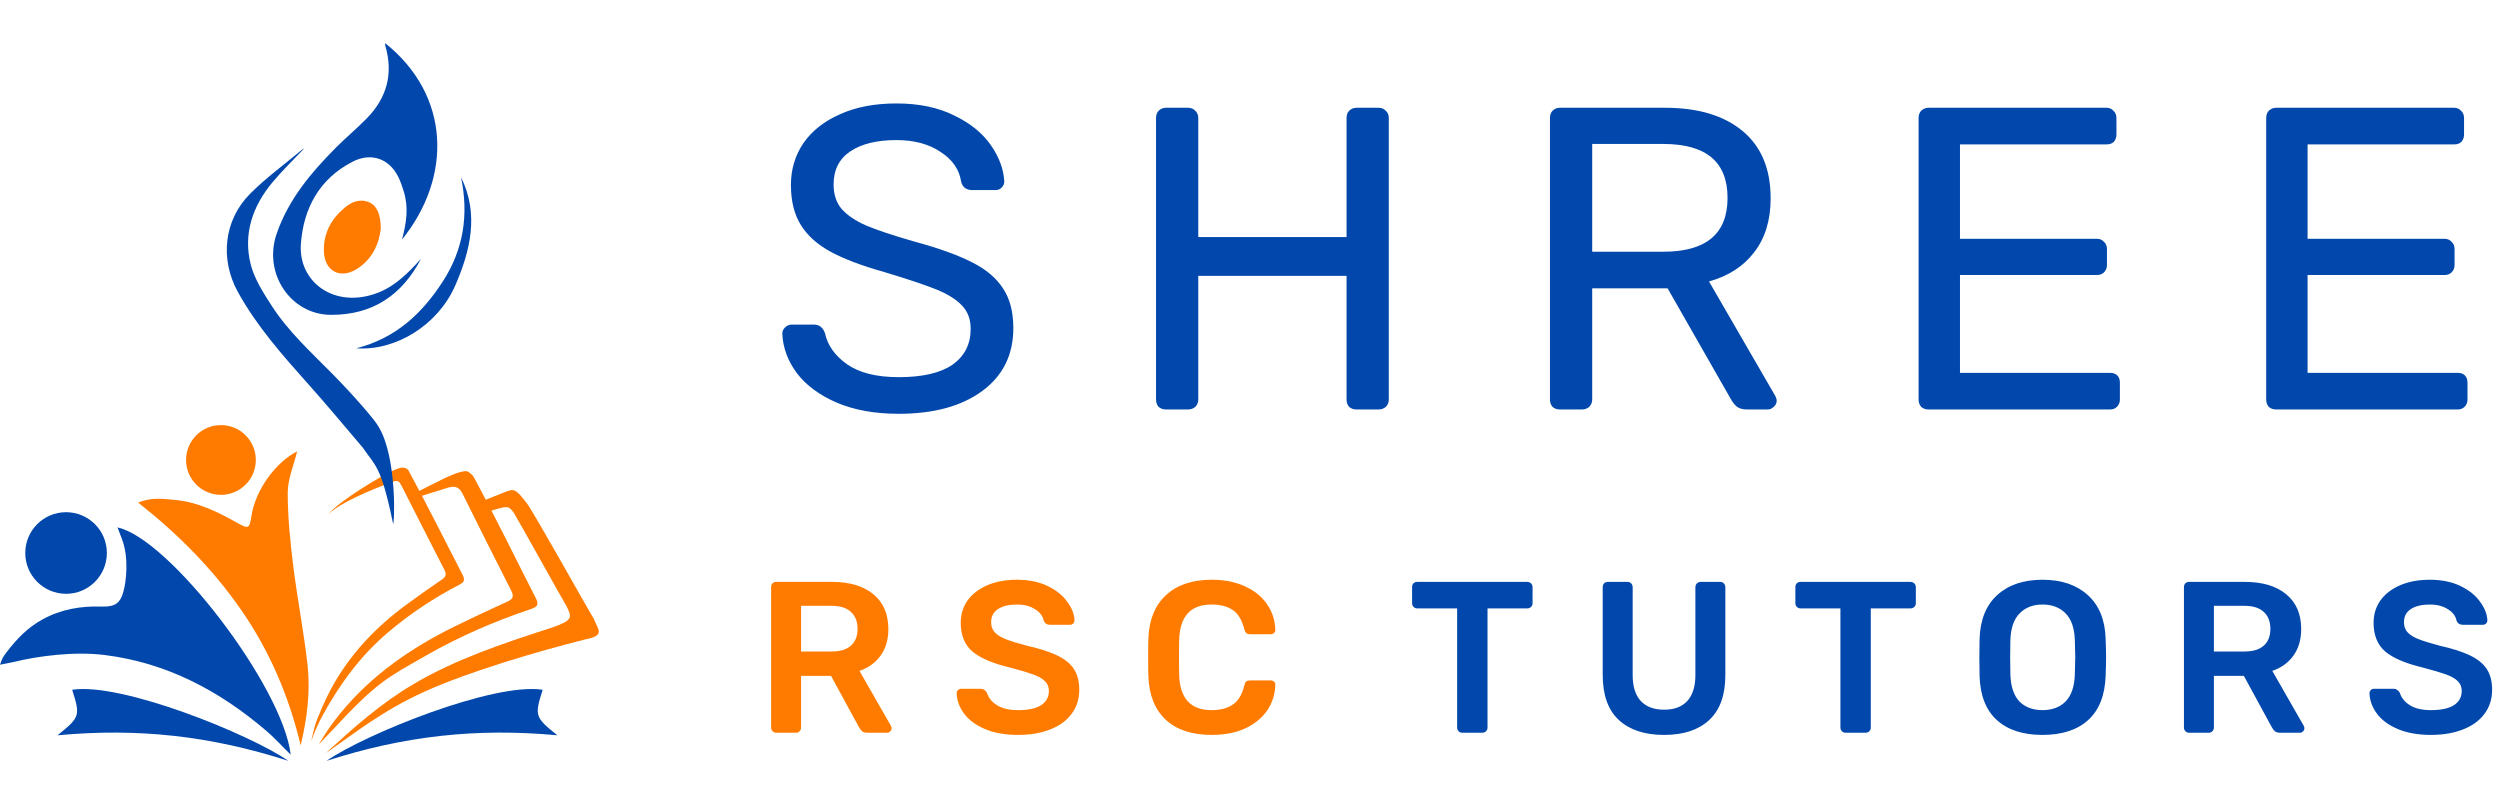 <svg width="116" height="37" viewBox="0 0 116 37" fill="none" xmlns="http://www.w3.org/2000/svg">
<path d="M41.699 19.2C40.592 19.2 39.632 19.027 38.819 18.68C38.019 18.333 37.406 17.88 36.979 17.32C36.552 16.747 36.326 16.133 36.299 15.48C36.299 15.373 36.339 15.28 36.419 15.2C36.512 15.107 36.619 15.06 36.739 15.06H37.759C38.012 15.06 38.186 15.193 38.279 15.46C38.399 16.02 38.739 16.5 39.299 16.9C39.872 17.3 40.672 17.5 41.699 17.5C42.806 17.5 43.639 17.307 44.199 16.92C44.759 16.52 45.039 15.967 45.039 15.26C45.039 14.807 44.899 14.44 44.619 14.16C44.352 13.88 43.952 13.633 43.419 13.42C42.886 13.207 42.086 12.94 41.019 12.62C39.979 12.327 39.152 12.013 38.539 11.68C37.926 11.347 37.466 10.933 37.159 10.44C36.852 9.947 36.699 9.327 36.699 8.58C36.699 7.86 36.892 7.213 37.279 6.64C37.679 6.067 38.246 5.62 38.979 5.3C39.712 4.967 40.586 4.8 41.599 4.8C42.639 4.8 43.532 4.987 44.279 5.36C45.026 5.72 45.592 6.18 45.979 6.74C46.366 7.3 46.572 7.86 46.599 8.42C46.599 8.527 46.559 8.62 46.479 8.7C46.412 8.78 46.312 8.82 46.179 8.82H45.119C44.839 8.82 44.666 8.693 44.599 8.44C44.519 7.88 44.206 7.42 43.659 7.06C43.112 6.687 42.426 6.5 41.599 6.5C40.692 6.5 39.979 6.673 39.459 7.02C38.939 7.367 38.679 7.88 38.679 8.56C38.679 9.013 38.799 9.387 39.039 9.68C39.292 9.973 39.672 10.233 40.179 10.46C40.686 10.673 41.426 10.92 42.399 11.2C43.532 11.507 44.426 11.827 45.079 12.16C45.732 12.48 46.219 12.887 46.539 13.38C46.859 13.86 47.019 14.473 47.019 15.22C47.019 16.46 46.539 17.433 45.579 18.14C44.619 18.847 43.326 19.2 41.699 19.2ZM54.1 19C53.967 19 53.854 18.96 53.76 18.88C53.68 18.787 53.64 18.673 53.64 18.54V5.48C53.64 5.333 53.68 5.22 53.76 5.14C53.854 5.047 53.967 5 54.1 5H55.12C55.267 5 55.38 5.047 55.46 5.14C55.554 5.22 55.6 5.333 55.6 5.48V11H62.48V5.48C62.48 5.333 62.52 5.22 62.6 5.14C62.694 5.047 62.807 5 62.94 5H63.96C64.107 5 64.22 5.047 64.3 5.14C64.394 5.22 64.44 5.333 64.44 5.48V18.54C64.44 18.673 64.394 18.787 64.3 18.88C64.207 18.96 64.094 19 63.96 19H62.94C62.807 19 62.694 18.96 62.6 18.88C62.52 18.787 62.48 18.673 62.48 18.54V12.8H55.6V18.54C55.6 18.673 55.554 18.787 55.46 18.88C55.367 18.96 55.254 19 55.12 19H54.1ZM72.378 19C72.244 19 72.131 18.96 72.038 18.88C71.958 18.787 71.918 18.673 71.918 18.54V5.48C71.918 5.333 71.958 5.22 72.038 5.14C72.131 5.047 72.244 5 72.378 5H77.258C78.791 5 79.991 5.36 80.858 6.08C81.724 6.8 82.158 7.84 82.158 9.2C82.158 10.213 81.904 11.047 81.398 11.7C80.904 12.353 80.204 12.807 79.298 13.06L82.378 18.38C82.418 18.46 82.438 18.533 82.438 18.6C82.438 18.707 82.391 18.8 82.298 18.88C82.218 18.96 82.124 19 82.018 19H81.058C80.858 19 80.698 18.953 80.578 18.86C80.471 18.767 80.371 18.633 80.278 18.46L77.378 13.38H73.878V18.54C73.878 18.673 73.831 18.787 73.738 18.88C73.644 18.96 73.531 19 73.398 19H72.378ZM77.178 11.68C79.164 11.68 80.158 10.847 80.158 9.18C80.158 7.513 79.164 6.68 77.178 6.68H73.878V11.68H77.178ZM89.483 19C89.35 19 89.237 18.96 89.143 18.88C89.063 18.787 89.023 18.673 89.023 18.54V5.48C89.023 5.333 89.063 5.22 89.143 5.14C89.237 5.047 89.35 5 89.483 5H97.743C97.876 5 97.983 5.047 98.063 5.14C98.156 5.22 98.203 5.333 98.203 5.48V6.24C98.203 6.373 98.163 6.487 98.083 6.58C98.003 6.66 97.89 6.7 97.743 6.7H90.943V11.08H97.303C97.436 11.08 97.543 11.127 97.623 11.22C97.716 11.3 97.763 11.413 97.763 11.56V12.3C97.763 12.433 97.716 12.547 97.623 12.64C97.543 12.72 97.436 12.76 97.303 12.76H90.943V17.3H97.903C98.05 17.3 98.163 17.34 98.243 17.42C98.323 17.5 98.363 17.613 98.363 17.76V18.54C98.363 18.673 98.317 18.787 98.223 18.88C98.143 18.96 98.037 19 97.903 19H89.483ZM105.612 19C105.479 19 105.365 18.96 105.272 18.88C105.192 18.787 105.152 18.673 105.152 18.54V5.48C105.152 5.333 105.192 5.22 105.272 5.14C105.365 5.047 105.479 5 105.612 5H113.872C114.005 5 114.112 5.047 114.192 5.14C114.285 5.22 114.332 5.333 114.332 5.48V6.24C114.332 6.373 114.292 6.487 114.212 6.58C114.132 6.66 114.019 6.7 113.872 6.7H107.072V11.08H113.432C113.565 11.08 113.672 11.127 113.752 11.22C113.845 11.3 113.892 11.413 113.892 11.56V12.3C113.892 12.433 113.845 12.547 113.752 12.64C113.672 12.72 113.565 12.76 113.432 12.76H107.072V17.3H114.032C114.179 17.3 114.292 17.34 114.372 17.42C114.452 17.5 114.492 17.613 114.492 17.76V18.54C114.492 18.673 114.445 18.787 114.352 18.88C114.272 18.96 114.165 19 114.032 19H105.612Z" fill="#0248AC"/>
<path d="M67.851 34C67.784 34 67.728 33.977 67.681 33.93C67.634 33.883 67.611 33.827 67.611 33.76V28.23H65.761C65.694 28.23 65.638 28.207 65.591 28.16C65.544 28.113 65.521 28.057 65.521 27.99V27.25C65.521 27.177 65.541 27.117 65.581 27.07C65.628 27.023 65.688 27 65.761 27H70.861C70.934 27 70.994 27.023 71.041 27.07C71.088 27.117 71.111 27.177 71.111 27.25V27.99C71.111 28.057 71.088 28.113 71.041 28.16C70.994 28.207 70.934 28.23 70.861 28.23H69.021V33.76C69.021 33.827 68.998 33.883 68.951 33.93C68.904 33.977 68.844 34 68.771 34H67.851ZM77.216 34.1C76.316 34.1 75.616 33.87 75.116 33.41C74.616 32.95 74.366 32.253 74.366 31.32V27.25C74.366 27.177 74.386 27.117 74.426 27.07C74.472 27.023 74.532 27 74.606 27H75.516C75.589 27 75.646 27.023 75.686 27.07C75.732 27.117 75.756 27.177 75.756 27.25V31.32C75.756 31.853 75.882 32.257 76.136 32.53C76.389 32.797 76.749 32.93 77.216 32.93C77.682 32.93 78.039 32.797 78.286 32.53C78.539 32.257 78.666 31.853 78.666 31.32V27.25C78.666 27.177 78.689 27.117 78.736 27.07C78.782 27.023 78.842 27 78.916 27H79.816C79.889 27 79.946 27.023 79.986 27.07C80.032 27.117 80.056 27.177 80.056 27.25V31.32C80.056 32.253 79.806 32.95 79.306 33.41C78.812 33.87 78.116 34.1 77.216 34.1ZM85.635 34C85.568 34 85.511 33.977 85.465 33.93C85.418 33.883 85.395 33.827 85.395 33.76V28.23H83.545C83.478 28.23 83.421 28.207 83.375 28.16C83.328 28.113 83.305 28.057 83.305 27.99V27.25C83.305 27.177 83.325 27.117 83.365 27.07C83.411 27.023 83.471 27 83.545 27H88.645C88.718 27 88.778 27.023 88.825 27.07C88.871 27.117 88.895 27.177 88.895 27.25V27.99C88.895 28.057 88.871 28.113 88.825 28.16C88.778 28.207 88.718 28.23 88.645 28.23H86.805V33.76C86.805 33.827 86.781 33.883 86.735 33.93C86.688 33.977 86.628 34 86.555 34H85.635ZM94.772 34.1C93.866 34.1 93.159 33.87 92.652 33.41C92.146 32.95 91.879 32.267 91.852 31.36C91.846 31.167 91.842 30.883 91.842 30.51C91.842 30.13 91.846 29.843 91.852 29.65C91.879 28.763 92.152 28.083 92.672 27.61C93.192 27.137 93.892 26.9 94.772 26.9C95.652 26.9 96.352 27.137 96.872 27.61C97.399 28.083 97.676 28.763 97.702 29.65C97.716 30.037 97.722 30.323 97.722 30.51C97.722 30.69 97.716 30.973 97.702 31.36C97.669 32.267 97.399 32.95 96.892 33.41C96.386 33.87 95.679 34.1 94.772 34.1ZM94.772 32.95C95.219 32.95 95.576 32.817 95.842 32.55C96.109 32.277 96.252 31.863 96.272 31.31C96.286 30.91 96.292 30.64 96.292 30.5C96.292 30.347 96.286 30.077 96.272 29.69C96.252 29.137 96.109 28.727 95.842 28.46C95.576 28.187 95.219 28.05 94.772 28.05C94.332 28.05 93.979 28.187 93.712 28.46C93.446 28.727 93.302 29.137 93.282 29.69C93.276 29.883 93.272 30.153 93.272 30.5C93.272 30.84 93.276 31.11 93.282 31.31C93.302 31.863 93.442 32.277 93.702 32.55C93.969 32.817 94.326 32.95 94.772 32.95ZM101.575 34C101.509 34 101.452 33.977 101.405 33.93C101.359 33.883 101.335 33.827 101.335 33.76V27.25C101.335 27.177 101.355 27.117 101.395 27.07C101.442 27.023 101.502 27 101.575 27H104.165C104.979 27 105.615 27.19 106.075 27.57C106.542 27.95 106.775 28.49 106.775 29.19C106.775 29.677 106.655 30.087 106.415 30.42C106.182 30.747 105.855 30.983 105.435 31.13L106.895 33.68C106.915 33.72 106.925 33.757 106.925 33.79C106.925 33.85 106.902 33.9 106.855 33.94C106.815 33.98 106.769 34 106.715 34H105.805C105.699 34 105.615 33.977 105.555 33.93C105.502 33.883 105.452 33.817 105.405 33.73L104.115 31.36H102.725V33.76C102.725 33.827 102.702 33.883 102.655 33.93C102.615 33.977 102.559 34 102.485 34H101.575ZM104.135 30.23C104.535 30.23 104.835 30.14 105.035 29.96C105.242 29.78 105.345 29.52 105.345 29.18C105.345 28.84 105.242 28.577 105.035 28.39C104.835 28.203 104.535 28.11 104.135 28.11H102.725V30.23H104.135ZM112.794 34.1C112.201 34.1 111.691 34.01 111.264 33.83C110.837 33.65 110.514 33.413 110.294 33.12C110.074 32.827 109.957 32.51 109.944 32.17C109.944 32.11 109.964 32.06 110.004 32.02C110.044 31.98 110.094 31.96 110.154 31.96H111.044C111.124 31.96 111.184 31.977 111.224 32.01C111.271 32.037 111.314 32.083 111.354 32.15C111.421 32.377 111.574 32.567 111.814 32.72C112.054 32.873 112.381 32.95 112.794 32.95C113.267 32.95 113.624 32.873 113.864 32.72C114.104 32.56 114.224 32.34 114.224 32.06C114.224 31.873 114.161 31.72 114.034 31.6C113.914 31.48 113.731 31.377 113.484 31.29C113.244 31.203 112.884 31.097 112.404 30.97C111.617 30.783 111.041 30.537 110.674 30.23C110.314 29.917 110.134 29.473 110.134 28.9C110.134 28.513 110.237 28.17 110.444 27.87C110.657 27.57 110.961 27.333 111.354 27.16C111.754 26.987 112.217 26.9 112.744 26.9C113.291 26.9 113.764 26.997 114.164 27.19C114.564 27.383 114.867 27.627 115.074 27.92C115.287 28.207 115.401 28.493 115.414 28.78C115.414 28.84 115.394 28.89 115.354 28.93C115.314 28.97 115.264 28.99 115.204 28.99H114.274C114.134 28.99 114.037 28.927 113.984 28.8C113.944 28.587 113.811 28.41 113.584 28.27C113.357 28.123 113.077 28.05 112.744 28.05C112.371 28.05 112.077 28.12 111.864 28.26C111.651 28.4 111.544 28.603 111.544 28.87C111.544 29.057 111.597 29.21 111.704 29.33C111.811 29.45 111.977 29.557 112.204 29.65C112.437 29.743 112.771 29.847 113.204 29.96C113.791 30.093 114.257 30.243 114.604 30.41C114.957 30.577 115.217 30.787 115.384 31.04C115.551 31.293 115.634 31.617 115.634 32.01C115.634 32.437 115.514 32.81 115.274 33.13C115.041 33.443 114.707 33.683 114.274 33.85C113.847 34.017 113.354 34.1 112.794 34.1Z" fill="#0248AC"/>
<path d="M36.02 34C35.953 34 35.897 33.977 35.85 33.93C35.803 33.883 35.78 33.827 35.78 33.76V27.25C35.78 27.177 35.8 27.117 35.84 27.07C35.887 27.023 35.947 27 36.02 27H38.61C39.423 27 40.06 27.19 40.52 27.57C40.987 27.95 41.22 28.49 41.22 29.19C41.22 29.677 41.1 30.087 40.86 30.42C40.627 30.747 40.3 30.983 39.88 31.13L41.34 33.68C41.36 33.72 41.37 33.757 41.37 33.79C41.37 33.85 41.347 33.9 41.3 33.94C41.26 33.98 41.213 34 41.16 34H40.25C40.143 34 40.06 33.977 40 33.93C39.947 33.883 39.897 33.817 39.85 33.73L38.56 31.36H37.17V33.76C37.17 33.827 37.147 33.883 37.1 33.93C37.06 33.977 37.003 34 36.93 34H36.02ZM38.58 30.23C38.98 30.23 39.28 30.14 39.48 29.96C39.687 29.78 39.79 29.52 39.79 29.18C39.79 28.84 39.687 28.577 39.48 28.39C39.28 28.203 38.98 28.11 38.58 28.11H37.17V30.23H38.58ZM47.239 34.1C46.645 34.1 46.135 34.01 45.709 33.83C45.282 33.65 44.959 33.413 44.739 33.12C44.519 32.827 44.402 32.51 44.389 32.17C44.389 32.11 44.408 32.06 44.449 32.02C44.489 31.98 44.538 31.96 44.599 31.96H45.489C45.569 31.96 45.629 31.977 45.669 32.01C45.715 32.037 45.758 32.083 45.798 32.15C45.865 32.377 46.019 32.567 46.258 32.72C46.498 32.873 46.825 32.95 47.239 32.95C47.712 32.95 48.069 32.873 48.309 32.72C48.548 32.56 48.669 32.34 48.669 32.06C48.669 31.873 48.605 31.72 48.478 31.6C48.358 31.48 48.175 31.377 47.928 31.29C47.688 31.203 47.328 31.097 46.849 30.97C46.062 30.783 45.485 30.537 45.118 30.23C44.758 29.917 44.578 29.473 44.578 28.9C44.578 28.513 44.682 28.17 44.889 27.87C45.102 27.57 45.405 27.333 45.798 27.16C46.199 26.987 46.662 26.9 47.188 26.9C47.735 26.9 48.209 26.997 48.608 27.19C49.008 27.383 49.312 27.627 49.519 27.92C49.732 28.207 49.845 28.493 49.858 28.78C49.858 28.84 49.839 28.89 49.798 28.93C49.758 28.97 49.709 28.99 49.648 28.99H48.718C48.578 28.99 48.482 28.927 48.428 28.8C48.389 28.587 48.255 28.41 48.029 28.27C47.802 28.123 47.522 28.05 47.188 28.05C46.815 28.05 46.522 28.12 46.309 28.26C46.095 28.4 45.989 28.603 45.989 28.87C45.989 29.057 46.042 29.21 46.148 29.33C46.255 29.45 46.422 29.557 46.648 29.65C46.882 29.743 47.215 29.847 47.648 29.96C48.235 30.093 48.702 30.243 49.048 30.41C49.402 30.577 49.662 30.787 49.828 31.04C49.995 31.293 50.078 31.617 50.078 32.01C50.078 32.437 49.959 32.81 49.718 33.13C49.485 33.443 49.152 33.683 48.718 33.85C48.292 34.017 47.798 34.1 47.239 34.1ZM56.224 34.1C55.304 34.1 54.591 33.863 54.084 33.39C53.584 32.917 53.318 32.25 53.285 31.39C53.278 31.21 53.275 30.917 53.275 30.51C53.275 30.097 53.278 29.797 53.285 29.61C53.318 28.757 53.588 28.093 54.094 27.62C54.608 27.14 55.318 26.9 56.224 26.9C56.818 26.9 57.334 27.003 57.775 27.21C58.215 27.41 58.554 27.687 58.794 28.04C59.035 28.387 59.161 28.78 59.175 29.22V29.24C59.175 29.293 59.151 29.34 59.105 29.38C59.065 29.413 59.018 29.43 58.965 29.43H58.014C57.934 29.43 57.874 29.413 57.834 29.38C57.794 29.347 57.761 29.283 57.734 29.19C57.628 28.77 57.451 28.477 57.205 28.31C56.958 28.137 56.628 28.05 56.215 28.05C55.255 28.05 54.755 28.587 54.715 29.66C54.708 29.84 54.705 30.117 54.705 30.49C54.705 30.863 54.708 31.147 54.715 31.34C54.755 32.413 55.255 32.95 56.215 32.95C56.628 32.95 56.958 32.863 57.205 32.69C57.458 32.517 57.635 32.223 57.734 31.81C57.755 31.717 57.785 31.653 57.825 31.62C57.871 31.587 57.934 31.57 58.014 31.57H58.965C59.025 31.57 59.075 31.59 59.114 31.63C59.161 31.67 59.181 31.72 59.175 31.78C59.161 32.22 59.035 32.617 58.794 32.97C58.554 33.317 58.215 33.593 57.775 33.8C57.334 34 56.818 34.1 56.224 34.1Z" fill="#FF7B00"/>
<path d="M0.302 30.267C0.793 29.624 1.286 29.119 1.973 28.74C2.834 28.265 3.759 28.112 4.729 28.145C5.378 28.167 5.579 27.94 5.711 27.505C5.865 26.996 5.987 25.863 5.657 25.008C5.59 24.836 5.525 24.663 5.453 24.473C7.865 24.991 13.115 31.849 13.49 35.018C13.114 34.659 12.77 34.264 12.376 33.927C10.191 32.055 7.732 30.746 4.84 30.391C3.429 30.217 1.757 30.442 0.652 30.712C0.217 30.798 0.524 30.738 0 30.843C0.107 30.55 0.11 30.52 0.302 30.267Z" fill="#0248AC"/>
<path d="M13.789 20.942C13.632 21.588 13.353 22.222 13.351 22.856C13.347 24.001 13.47 25.152 13.611 26.291C13.801 27.82 14.101 29.335 14.271 30.864C14.41 32.108 14.245 33.349 13.952 34.587C13.411 32.323 12.522 30.224 11.197 28.311C9.881 26.412 8.277 24.791 6.41 23.32C7.027 23.061 7.586 23.147 8.135 23.198C9.173 23.294 10.086 23.744 10.98 24.245C11.545 24.562 11.572 24.54 11.672 23.914C11.861 22.738 12.771 21.462 13.789 20.942Z" fill="#FF7B00"/>
<path d="M19.538 12.003C18.657 13.691 17.296 14.617 15.353 14.609C13.488 14.601 12.205 12.691 12.833 10.856C13.379 9.262 14.428 8.014 15.59 6.847C16.053 6.382 16.561 5.96 17.02 5.491C17.952 4.539 18.258 3.416 17.878 2.123C17.867 2.088 17.872 2.047 17.869 2C20.909 4.424 20.992 8.217 18.651 11.118C18.865 10.338 18.961 9.617 18.738 8.895C18.663 8.653 18.582 8.408 18.467 8.183C18.035 7.34 17.2 7.07 16.36 7.503C14.816 8.298 14.085 9.666 13.962 11.306C13.827 13.105 15.543 14.35 17.528 13.586C18.352 13.269 18.954 12.649 19.538 12.003Z" fill="#0248AC"/>
<path d="M14.789 34.543C15.127 33.976 15.377 33.603 15.793 33.095C17.227 31.341 19.048 30.079 21.064 29.083C21.881 28.68 22.706 28.294 23.535 27.918C23.805 27.796 23.857 27.673 23.717 27.399C22.955 25.908 22.209 24.409 21.463 22.911C21.408 22.801 21.349 22.724 21.274 22.663C21.214 22.615 21.126 22.583 21.007 22.589C20.982 22.59 20.94 22.589 20.828 22.616C20.778 22.629 19.247 23.107 19.247 23.107C19.205 23.063 19.189 23.037 19.121 22.949C19.121 22.949 20.478 22.255 20.598 22.203C20.933 22.057 21.256 21.893 21.607 21.859C21.715 21.848 21.922 22.022 21.996 22.16C22.492 23.079 22.967 24.009 23.441 24.939C23.916 25.87 24.374 26.809 24.853 27.737C24.999 28.018 24.973 28.148 24.646 28.257C22.951 28.821 21.318 29.531 19.765 30.419C17.926 31.472 17.513 31.627 15.412 33.889" fill="#FF7B00"/>
<path d="M17.962 21.974C18.304 21.78 18.559 21.696 18.678 21.696C18.78 21.696 18.9 21.73 18.964 21.848C19.391 22.636 19.805 23.435 20.217 24.235C20.63 25.034 21.032 25.843 21.448 26.64C21.574 26.881 21.566 26.998 21.339 27.116C20.165 27.724 19.047 28.458 17.999 29.347C16.759 30.399 15.756 31.734 14.925 33.277C14.872 33.374 14.546 34.031 14.455 34.372C14.433 34.356 14.607 33.668 14.673 33.487C14.736 33.305 15.092 32.457 15.351 31.978C16.246 30.326 17.457 29.088 18.829 28.075C19.385 27.665 19.948 27.27 20.515 26.883C20.699 26.757 20.727 26.644 20.605 26.409C19.942 25.128 19.291 23.839 18.638 22.551C18.554 22.385 18.486 22.275 18.292 22.331C18.199 22.359 15.934 23.169 15.233 23.863C15.808 23.177 17.771 22.058 17.962 21.974Z" fill="#FF7B00"/>
<path d="M16.833 20.769C15.998 19.79 15.177 18.8 14.32 17.841C13.112 16.489 11.911 15.136 11.03 13.534C10.204 12.03 10.384 10.217 11.599 8.996C12.342 8.249 13.206 7.623 14.017 6.944C14.062 6.907 14.124 6.89 14.106 6.899C13.648 7.383 13.117 7.892 12.648 8.453C11.722 9.561 11.274 10.851 11.634 12.271C11.806 12.951 12.221 13.588 12.609 14.191C13.383 15.393 14.439 16.348 15.441 17.365C16.482 18.424 17.415 19.513 17.564 19.797C18.462 21.263 18.295 24.568 18.236 24.285C17.673 21.552 17.404 21.625 16.833 20.769Z" fill="#0248AC"/>
<path d="M25.18 32.005C24.798 33.213 24.816 33.278 25.861 34.117C22.12 33.773 18.789 34.136 15.152 35.303C16.923 34.073 22.891 31.65 25.18 32.005Z" fill="#0248AC"/>
<path d="M23.13 23.597C22.912 23.644 22.285 23.892 22.152 23.866C22.055 23.847 21.899 23.441 21.942 23.425C21.995 23.405 23.398 22.846 23.508 22.802C23.876 22.655 23.976 22.746 24.447 23.353C24.801 23.827 27.25 28.227 27.544 28.698C27.758 29.228 28.094 29.486 27.166 29.665C25.053 30.195 21.811 31.139 19.72 32.082C17.743 32.974 16.375 34.076 15.494 34.683C15.347 34.784 15.299 34.831 15.113 34.949C16.407 33.766 17.627 32.663 19.199 31.735C21.133 30.592 23.326 29.857 25.507 29.154C25.67 29.101 25.831 29.041 25.989 28.976C26.587 28.729 26.493 28.551 26.293 28.138C26.237 28.063 23.919 23.897 23.834 23.784C23.617 23.493 23.566 23.489 23.13 23.597Z" fill="#FF7B00"/>
<path d="M17.668 10.626C17.584 11.316 17.277 12.042 16.534 12.495C15.766 12.962 15.056 12.565 15.029 11.671C15.003 10.836 15.357 10.167 15.987 9.642C16.32 9.365 16.699 9.201 17.136 9.391C17.485 9.543 17.676 9.954 17.668 10.626Z" fill="#FF7B00"/>
<path d="M16.535 16.161C18.393 15.681 19.589 14.531 20.537 13.075C21.509 11.581 21.757 9.956 21.391 8.224C22.239 9.936 21.823 11.629 21.132 13.229C20.327 15.092 18.352 16.291 16.535 16.161Z" fill="#0248AC"/>
<path d="M11.87 21.342C11.87 22.236 11.146 22.961 10.252 22.961C9.358 22.961 8.633 22.236 8.633 21.342C8.633 20.448 9.358 19.724 10.252 19.724C11.146 19.724 11.87 20.448 11.87 21.342Z" fill="#FF7B00"/>
<path d="M4.959 25.659C4.959 26.705 4.111 27.553 3.065 27.553C2.02 27.553 1.172 26.705 1.172 25.659C1.172 24.614 2.02 23.766 3.065 23.766C4.111 23.766 4.959 24.614 4.959 25.659Z" fill="#0248AC"/>
<path d="M3.349 32.005C3.731 33.213 3.713 33.278 2.668 34.117C6.409 33.773 9.74 34.136 13.377 35.303C11.606 34.073 5.638 31.65 3.349 32.005Z" fill="#0248AC"/>
</svg>
